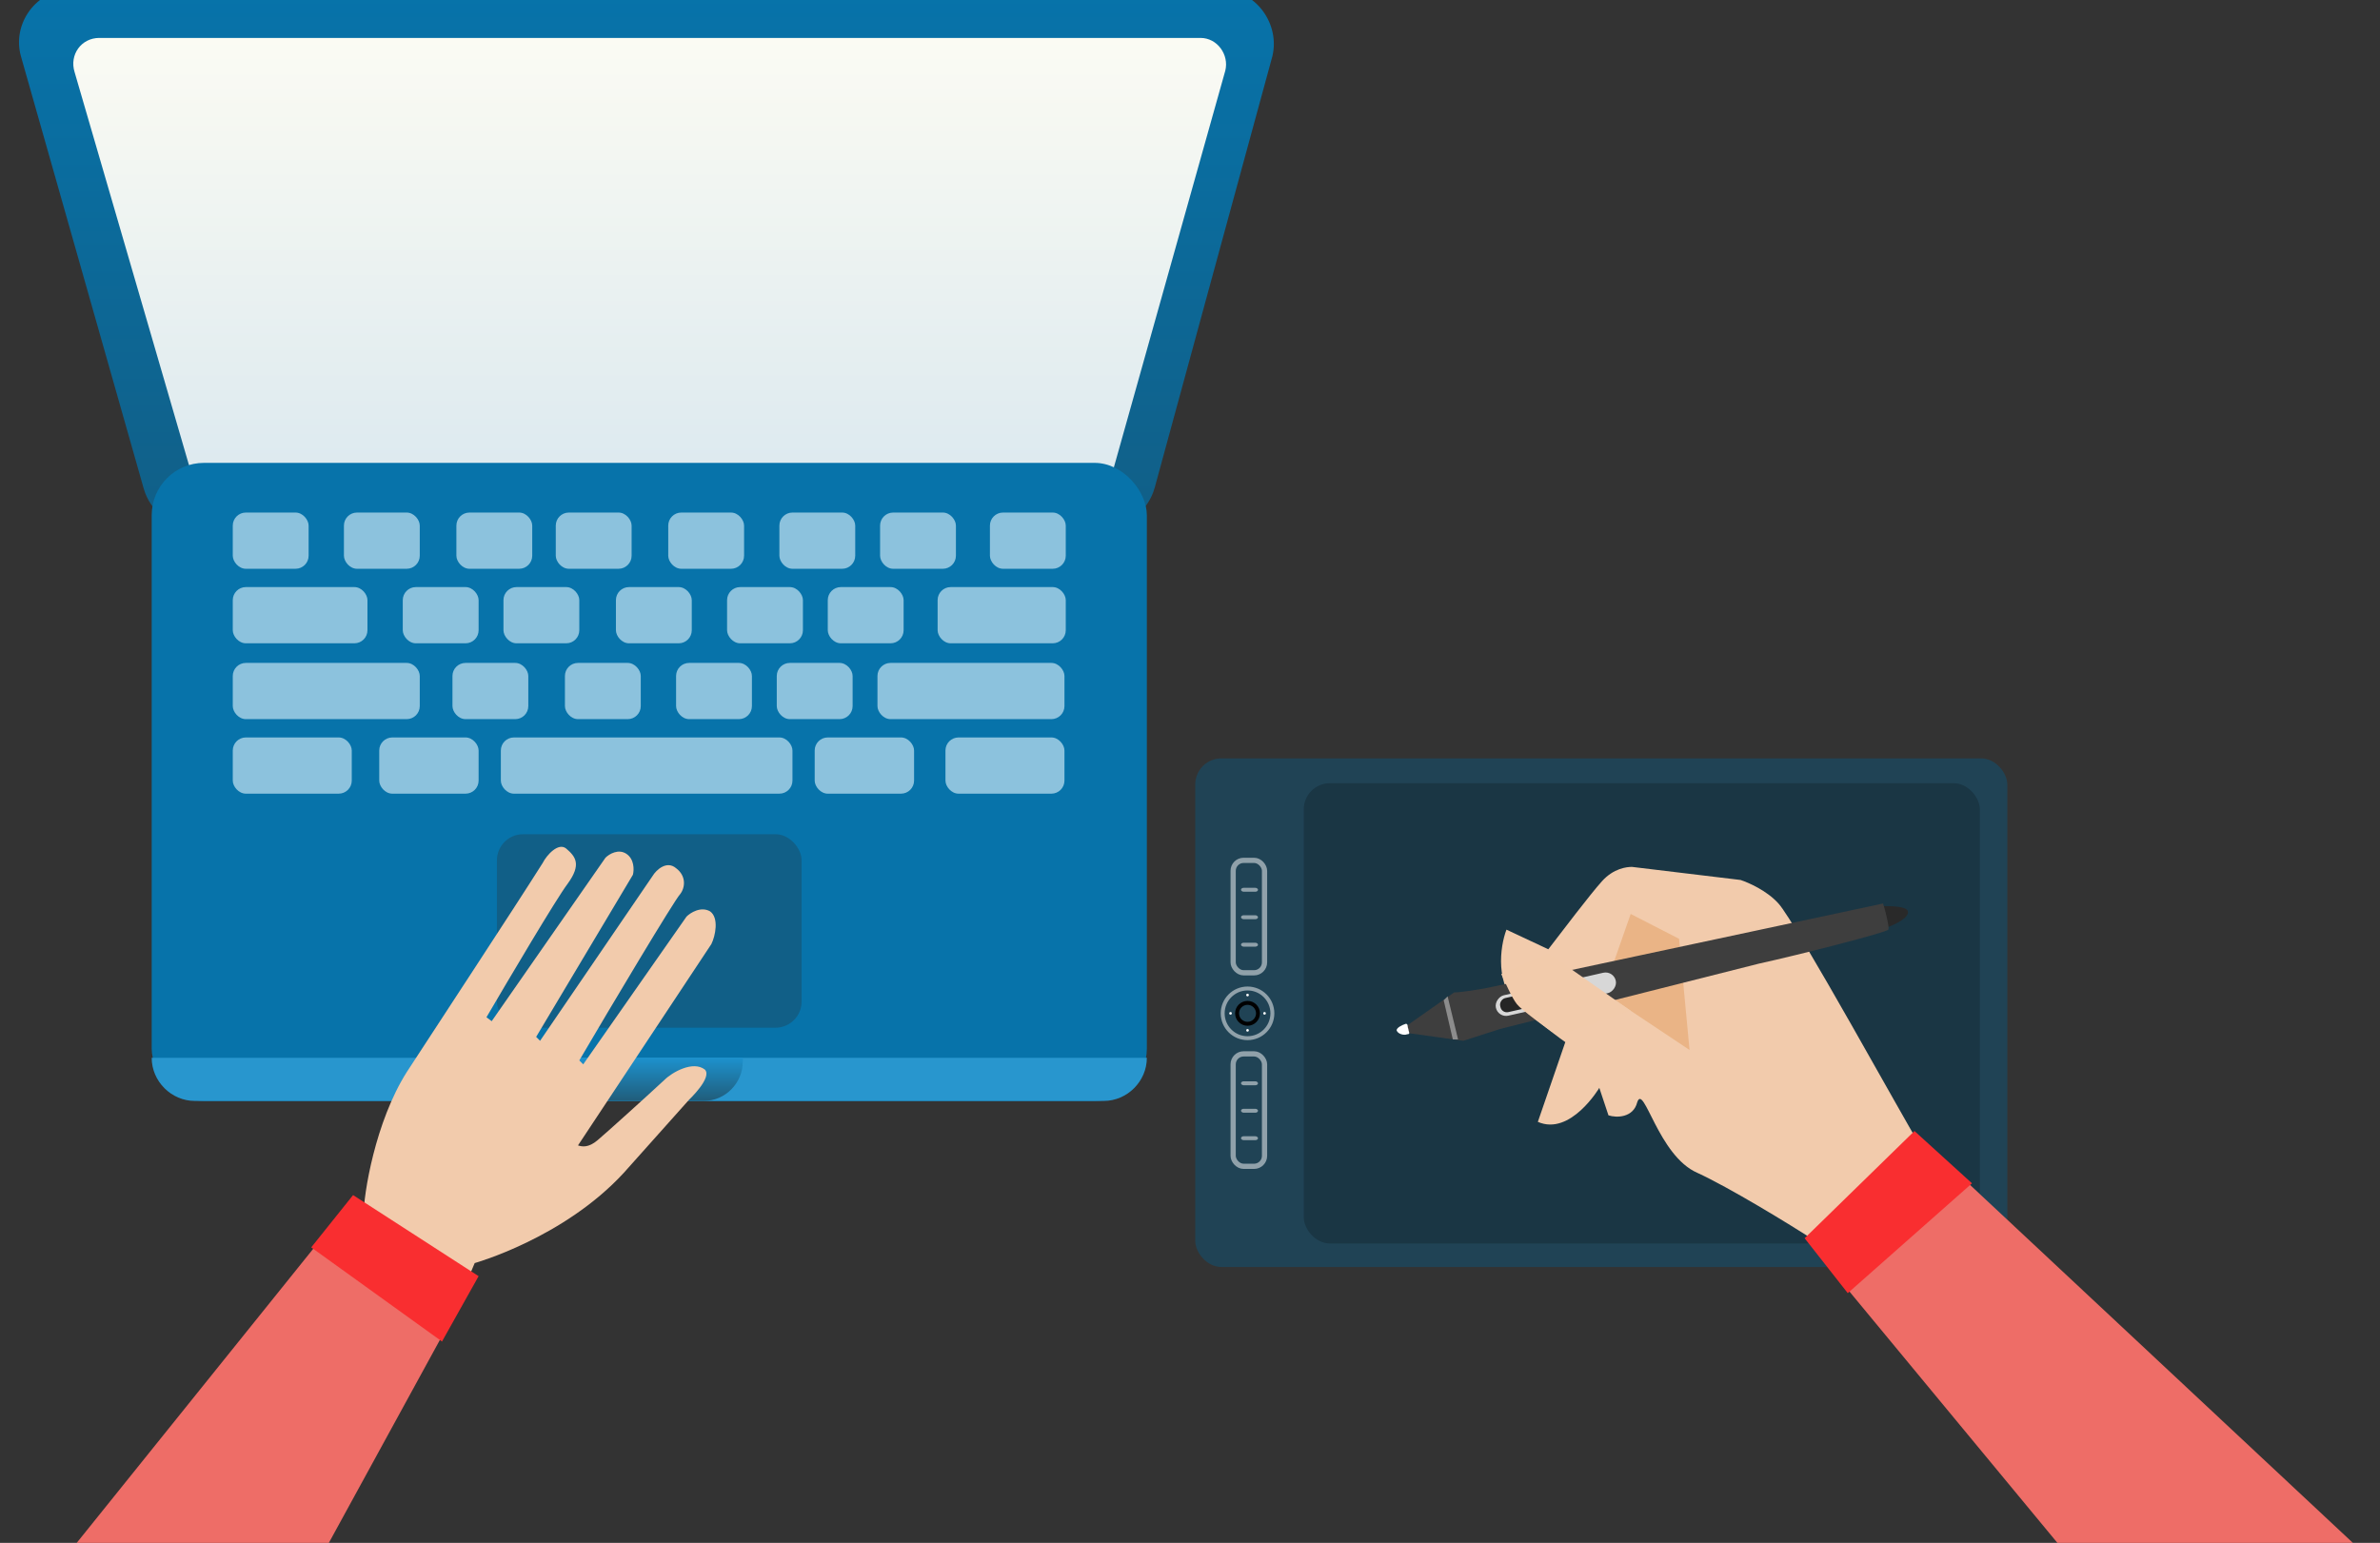 <svg xmlns="http://www.w3.org/2000/svg" width="100%" height="100%" viewBox="0 0 182 118" fill="none">
    <rect x="0" y="0" width="182" height="118" fill="#333333" stroke="none"/>
    <g clip-path="url(#clip0)">
        <path
            d="M88.3 37.3L97.3 4.3C97.9 1.8 96-0.8 93.4-0.8H5.4C2.8-0.8 0.9 1.8 1.6 4.3L11 37.4C11.5 39.1 13 40.3 14.8 40.3H84.4C86.2 40.3 87.8 39.1 88.3 37.3Z"
            fill="url(#paint0_linear)" />
        <path
            d="M84.6 37.8L93.7 5.4C94 4.2 93.1 2.9 91.8 2.9H7.6C6.2 2.9 5.3 4.2 5.7 5.5L15.1 37.8C15.3 38.6 16.1 39.2 17 39.2H82.7C83.6 39.2 84.4 38.6 84.6 37.8Z"
            fill="url(#paint1_linear)" />
        <rect x="11.6" y="35.4" width="76.1" height="48.8" rx="4" fill="#0773AA" />
        <path d="M11.6 80.9H87.7C87.7 82.7 86.2 84.2 84.4 84.2H14.9C13.1 84.2 11.6 82.7 11.6 80.9Z" fill="#2896CE" />
        <path d="M42.4 80.9H56.8V81.2C56.8 82.8 55.5 84.2 53.8 84.2H45.4C43.8 84.2 42.4 82.8 42.4 81.2V80.9Z"
            fill="url(#paint2_linear)" />
        <rect x="38" y="63.8" width="23.3" height="14.8" rx="2" fill="#115F87" />
        <rect x="17.8" y="39.2" width="5.8" height="4.3" rx="1" fill="#8CC2DD" />
        <rect x="26.3" y="39.2" width="5.8" height="4.3" rx="1" fill="#8CC2DD" />
        <rect x="34.9" y="39.2" width="5.8" height="4.3" rx="1" fill="#8CC2DD" />
        <rect x="42.5" y="39.2" width="5.8" height="4.3" rx="1" fill="#8CC2DD" />
        <rect x="51.1" y="39.2" width="5.8" height="4.3" rx="1" fill="#8CC2DD" />
        <rect x="67.3" y="39.2" width="5.8" height="4.3" rx="1" fill="#8CC2DD" />
        <rect x="75.7" y="39.2" width="5.8" height="4.3" rx="1" fill="#8CC2DD" />
        <rect x="59.6" y="39.2" width="5.8" height="4.3" rx="1" fill="#8CC2DD" />
        <rect x="17.8" y="44.9" width="10.3" height="4.3" rx="1" fill="#8CC2DD" />
        <rect x="17.8" y="50.7" width="14.3" height="4.3" rx="1" fill="#8CC2DD" />
        <rect x="67.1" y="50.7" width="14.3" height="4.3" rx="1" fill="#8CC2DD" />
        <rect x="38.3" y="56.4" width="22.3" height="4.3" rx="1" fill="#8CC2DD" />
        <rect x="30.8" y="44.9" width="5.8" height="4.3" rx="1" fill="#8CC2DD" />
        <rect x="38.5" y="44.9" width="5.8" height="4.3" rx="1" fill="#8CC2DD" />
        <rect x="47.1" y="44.9" width="5.8" height="4.3" rx="1" fill="#8CC2DD" />
        <rect x="63.3" y="44.9" width="5.8" height="4.3" rx="1" fill="#8CC2DD" />
        <rect x="71.7" y="44.9" width="9.8" height="4.3" rx="1" fill="#8CC2DD" />
        <rect x="55.6" y="44.9" width="5.8" height="4.3" rx="1" fill="#8CC2DD" />
        <rect x="34.6" y="50.7" width="5.8" height="4.3" rx="1" fill="#8CC2DD" />
        <rect x="43.2" y="50.7" width="5.8" height="4.3" rx="1" fill="#8CC2DD" />
        <rect x="59.4" y="50.7" width="5.8" height="4.3" rx="1" fill="#8CC2DD" />
        <rect x="51.7" y="50.7" width="5.8" height="4.3" rx="1" fill="#8CC2DD" />
        <rect x="17.8" y="56.4" width="9.1" height="4.3" rx="1" fill="#8CC2DD" />
        <rect x="72.3" y="56.4" width="9.1" height="4.3" rx="1" fill="#8CC2DD" />
        <rect x="29" y="56.4" width="7.6" height="4.3" rx="1" fill="#8CC2DD" />
        <rect x="62.3" y="56.4" width="7.6" height="4.3" rx="1" fill="#8CC2DD" />
        <path
            d="M31.1 82C28.7 85.8 27.8 91.3 27.8 93L35.5 98.5 36.3 96.6C36.3 96.6 43.1 94.7 47.7 89.7L52.7 84.1C52.7 84.1 54.5 82.4 53.9 81.8 53 81.1 51.4 82 50.8 82.6 49.4 83.9 46.3 86.7 45.7 87.2 45 87.8 44.5 87.7 44.2 87.6L54.4 72.2C54.7 71.6 55 70.2 54.3 69.7 53.6 69.3 52.8 69.8 52.5 70.1L44.6 81.4 44.3 81.1C46.7 77 51.6 68.8 52 68.4 52.4 67.9 52.5 67 51.7 66.4 51 65.8 50.2 66.5 49.9 67L41.3 79.6 41 79.3 48.4 66.9C48.5 66.5 48.5 65.7 47.9 65.3 47.3 64.9 46.6 65.3 46.3 65.6L37.6 78.1 37.2 77.8C38.9 74.9 42.5 68.8 43.4 67.6 44.5 66.1 44 65.5 43.3 64.9 42.7 64.4 41.8 65.4 41.5 66 39.1 69.8 33.5 78.3 31.1 82Z"
            fill="#F2CBAC" />
        <path d="M33.9 102L24.2 95.2 0.8 124.3 21.7 124.3 33.9 102Z" fill="#EE6D67" />
        <path d="M36.6 97.6L27 91.4 23.8 95.4 33.8 102.6 36.6 97.6Z" fill="#F92E30" />
        <rect x="91.4" y="58" width="62.1" height="38.9" rx="2" fill="#204355" />
        <rect x="99.7" y="59.9" width="51.7" height="35.2" rx="2" style="fill-opacity:0.2;fill:black" />
        <rect x="94.3" y="65.8" width="2.4" height="8.6" rx="0.8"
            style="stroke-opacity:0.5;stroke-width:0.4;stroke:white" />
        <rect x="94.9" y="67.9" width="1.3" height="0.3" rx="0.2" style="fill-opacity:0.5;fill:white" />
        <rect x="94.9" y="72.1" width="1.3" height="0.3" rx="0.2" style="fill-opacity:0.5;fill:white" />
        <rect x="94.9" y="70" width="1.3" height="0.3" rx="0.2" style="fill-opacity:0.5;fill:white" />
        <rect x="94.3" y="80.6" width="2.4" height="8.6" rx="0.8"
            style="stroke-opacity:0.5;stroke-width:0.4;stroke:white" />
        <rect x="94.9" y="82.7" width="1.3" height="0.3" rx="0.2" style="fill-opacity:0.5;fill:white" />
        <rect x="94.9" y="86.9" width="1.3" height="0.3" rx="0.2" style="fill-opacity:0.5;fill:white" />
        <rect x="94.9" y="84.8" width="1.3" height="0.3" rx="0.2" style="fill-opacity:0.5;fill:white" />
        <circle cx="95.4" cy="77.5" r="1.9" style="stroke-opacity:0.5;stroke-width:0.3;stroke:white" />
        <circle cx="95.4" cy="77.5" r="0.8" style="stroke-width:0.3;stroke:black" />
        <circle cx="95.4" cy="76.1" r="0.1" fill="white" />
        <circle cx="96.7" cy="77.5" r="0.1" fill="white" />
        <circle cx="94.1" cy="77.5" r="0.1" fill="white" />
        <circle cx="95.4" cy="78.8" r="0.1" fill="white" />
        <path
            d="M148.3 89.3L140 96.3 138.8 94.9C136.8 93.6 132.2 90.8 129.8 89.7 126.8 88.4 125.7 82.8 125.2 84.3 124.9 85.5 123.6 85.5 123 85.3L122.3 83.2C122.3 83.2 120.1 86.9 117.6 85.8L119.7 79.7C119.4 79.5 118.2 78.6 116.2 77 114.3 75.4 114.7 72.4 115.2 71.1L118.4 72.6C119.4 71.3 121.6 68.4 122.5 67.4 123.4 66.4 124.4 66.3 124.8 66.3L133.1 67.3C133.7 67.5 135.1 68.1 136 69.1 137.3 70.5 146.1 86.5 146.6 87.2 147 87.8 147.9 88.8 148.3 89.3Z"
            fill="#F2CBAC" />
        <path d="M129.2 80.3L122.6 75.9 124.7 69.9 128.4 71.8 129.2 80.3Z" fill="#EAB486" />
        <path d="M145.9 69.7C146 70.2 144.9 70.7 144.4 70.9L144 69.3C144.6 69.3 145.8 69.3 145.9 69.7Z"
            fill="#292929" />
        <path
            d="M111.2 75.9L107.5 78.5 107.6 79 111.9 79.6 114.7 78.7 134.5 73.7C137.7 73 144.3 71.3 144.4 71.1 144.5 71 144.2 69.7 144 69.1 134.1 71.2 114.1 75.5 113.5 75.6 112.9 75.7 111.7 75.9 111.2 75.9Z"
            fill="#3E3E3E" />
        <path
            d="M107.7 78.7C107.7 78.9 107.9 79.1 107.6 79.1 107.4 79.2 106.9 79.1 106.8 78.8 106.8 78.6 107.2 78.4 107.5 78.3 107.7 78.3 107.6 78.5 107.7 78.7Z"
            fill="white" />
        <path d="M111.1 79.5L110.4 76.5 110.7 76.2 111.5 79.5 111.1 79.5Z" fill="#8C8C8C" />
        <rect x="114.6" y="77.9" width="1.6" height="9.4" rx="0.8" transform="rotate(-102.758 114.566 77.89)"
            fill="#D7D7D7" />
        <rect x="114.9" y="77.5" width="1.1" height="6.1" rx="0.5" transform="rotate(-102.758 114.883 77.527)"
            fill="#252525" />
        <path
            d="M116 76.8C115.6 76.3 115.1 75.1 114.8 74.5L118.4 72.9 124.7 77.3 119.1 79.2C118.2 78.6 116.3 77.2 116 76.8Z"
            fill="#F2CBAB" />
        <path d="M150.2 90.2L141.2 98.5 159.4 120.5 182.6 120.5 150.2 90.2Z" fill="#EE6D67" />
        <path d="M146.4 86.5L138 94.7 141.3 98.9 150.8 90.5 146.4 86.5Z" fill="#F92E30" />
    </g>
    <defs>
        <linearGradient id="paint0_linear" x1="49.384" y1="-0.755" x2="49.384" y2="40.263"
            gradientUnits="userSpaceOnUse">
            <stop stop-color="#0773AA" />
            <stop offset="1" stop-color="#115F87" />
        </linearGradient>
        <linearGradient id="paint1_linear" x1="49.648" y1="2.894" x2="49.648" y2="39.222"
            gradientUnits="userSpaceOnUse">
            <stop stop-color="#FBFBF3" />
            <stop offset="1" stop-color="#DAE8EF" />
        </linearGradient>
        <linearGradient id="paint2_linear" x1="49.634" y1="80.879" x2="49.634" y2="84.191"
            gradientUnits="userSpaceOnUse">
            <stop stop-color="#1D92CE" />
            <stop offset="1" stop-color="#205D7B" />
        </linearGradient>
        <clipPath id="clip0">
            <rect width="182" height="118" fill="white" />
        </clipPath>
    </defs>
</svg>